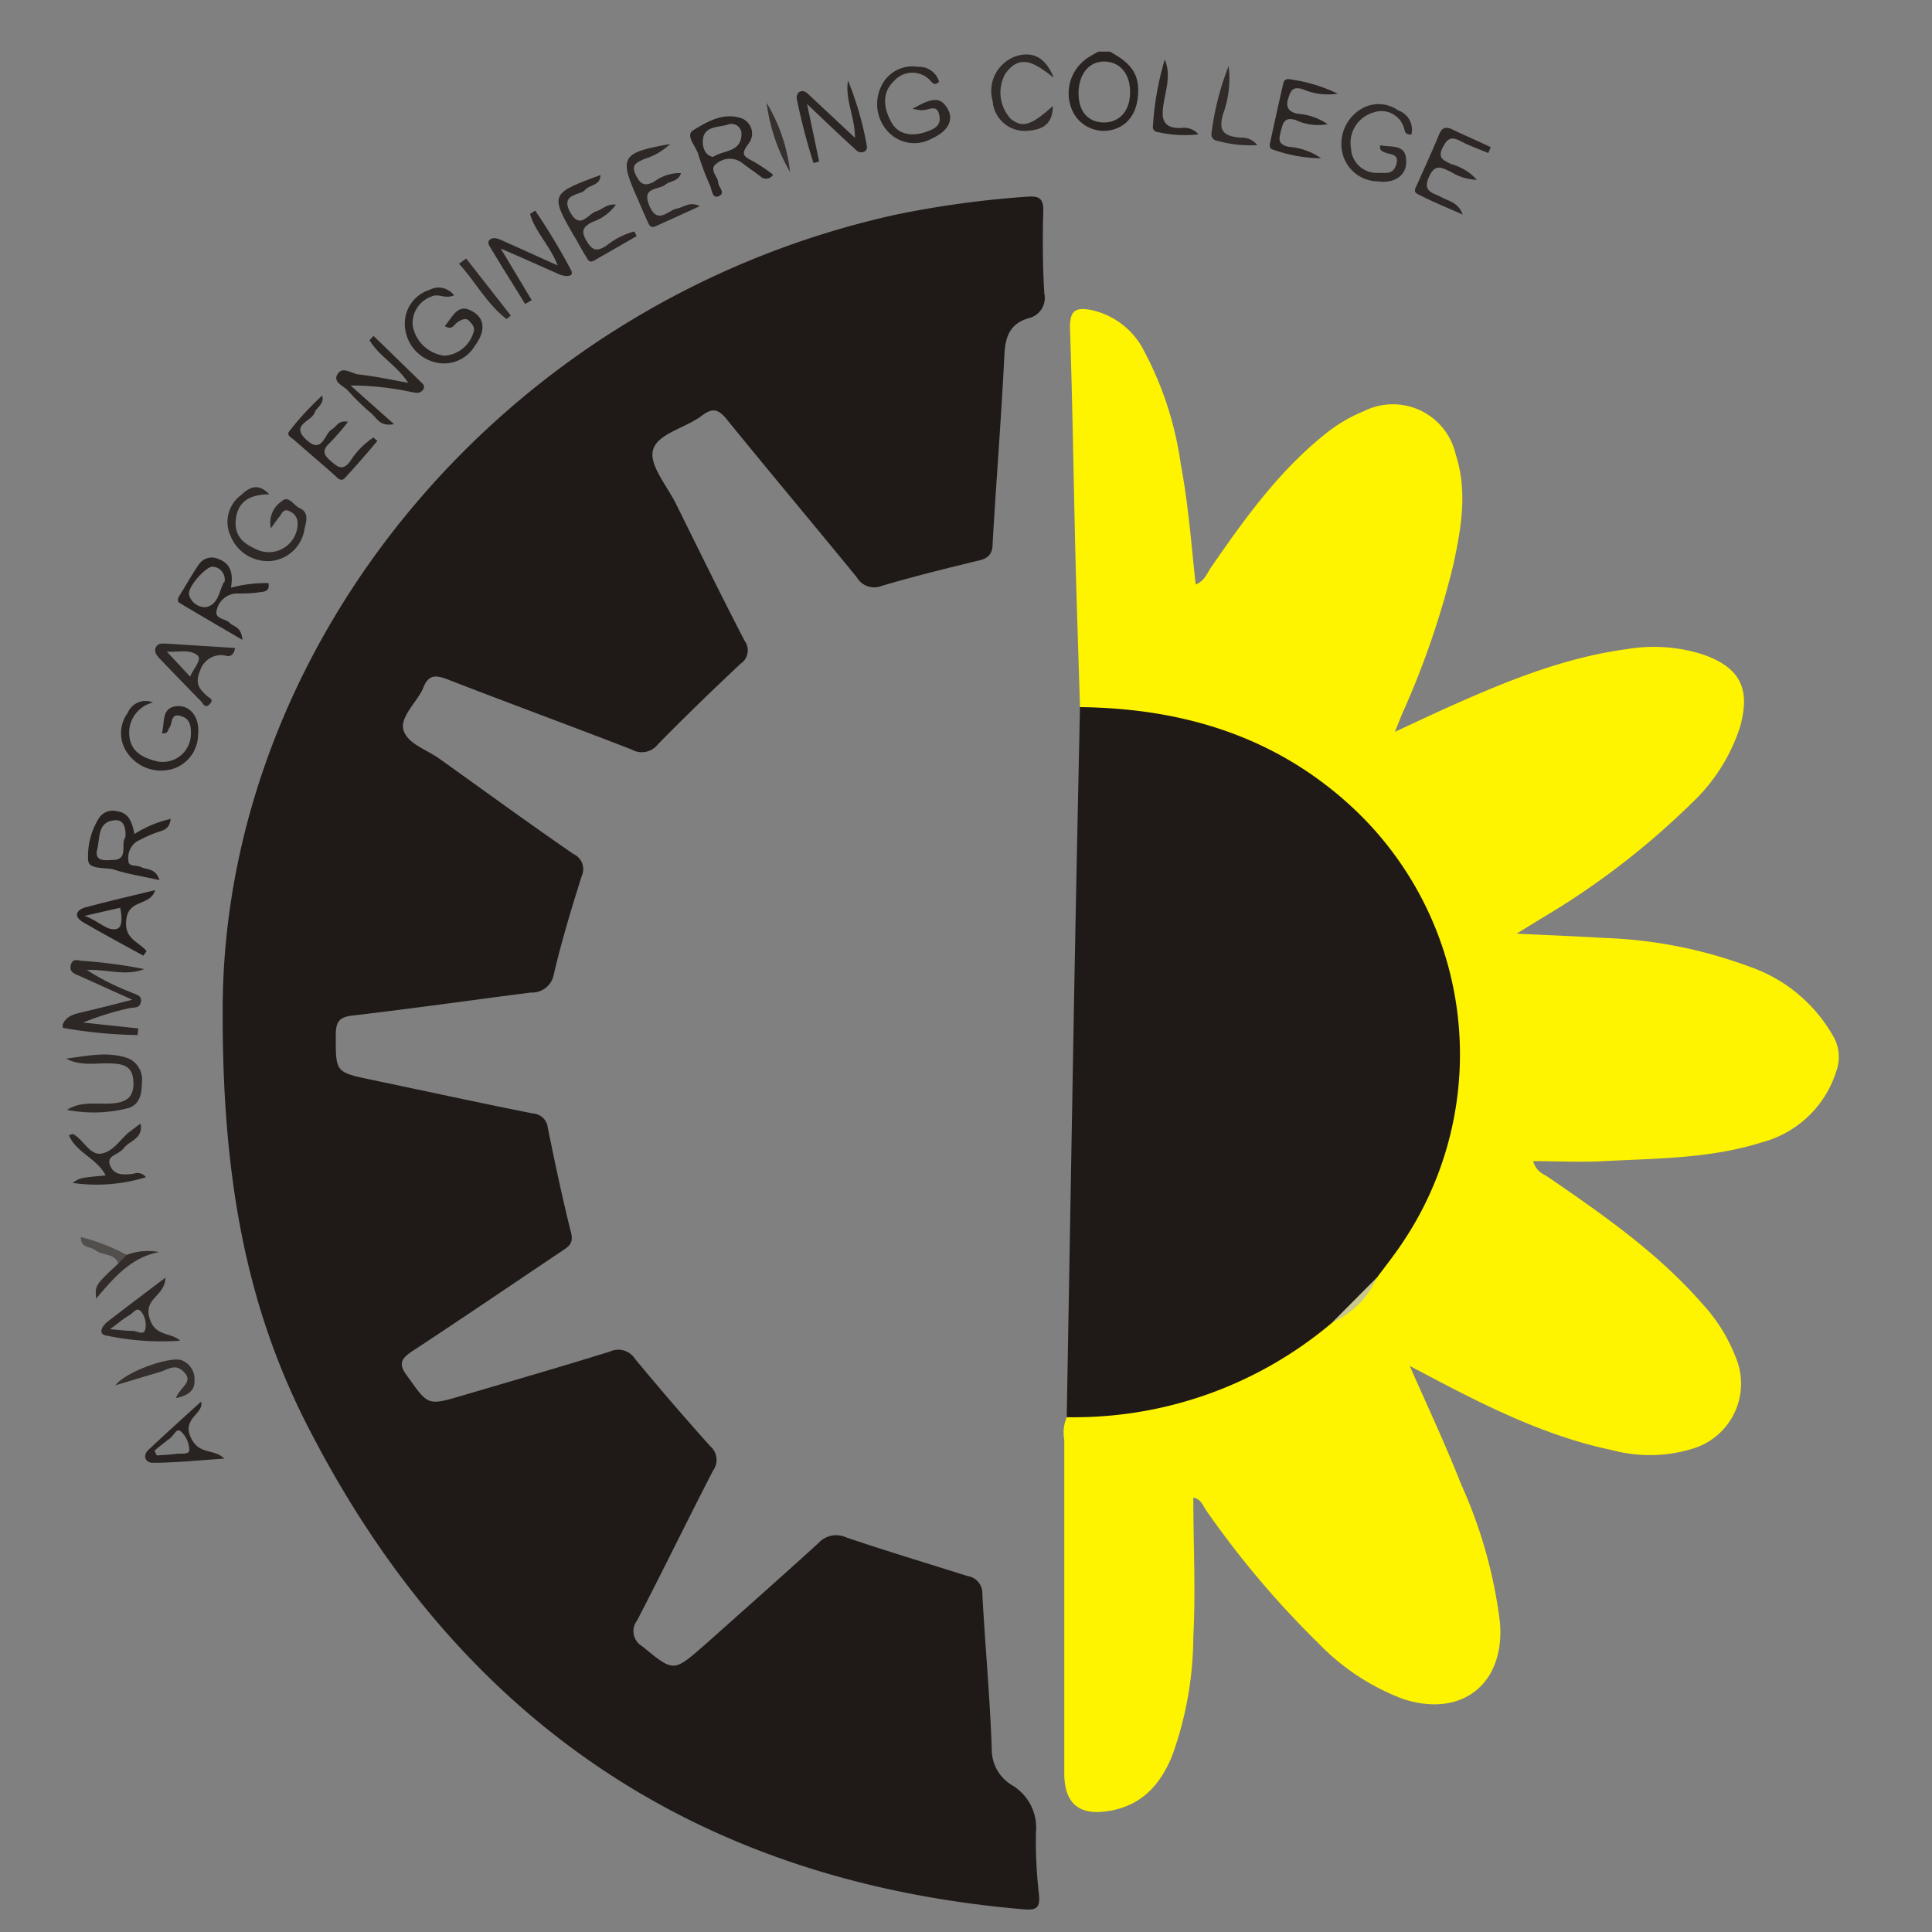 <svg id="Layer_1" data-name="Layer 1" xmlns="http://www.w3.org/2000/svg" viewBox="0 0 150 150"><rect x="0" y="0" width="150" height="150" fill="#808080" stroke="none"/><defs><style>.cls-1{fill:none;}.cls-2{fill:#2d2826;}.cls-3{fill:#1f1a17;}.cls-4{fill:#fef400;}.cls-5{fill:#2b2623;}.cls-6{fill:#2b2522;}.cls-7{fill:#2d2825;}.cls-8{fill:#2f2a28;}.cls-9{fill:#2f2a27;}.cls-10{fill:#2a2522;}.cls-11{fill:#2e2826;}.cls-12{fill:#2d2725;}.cls-13{fill:#2c2724;}.cls-14{fill:#302b28;}.cls-15{fill:#342f2c;}.cls-16{fill:#312c29;}.cls-17{fill:#322d2a;}.cls-18{fill:#36312e;}.cls-19{fill:#524e4c;}.cls-20{fill:#292421;}.cls-21{fill:#c8c790;}.cls-22{fill:#282320;}.cls-23{fill:#27221f;}.cls-24{fill:#2e2926;}.cls-25{fill:#25201d;}</style></defs><title>cl5</title><rect class="cls-1" width="150" height="150"/><path class="cls-2" d="M454.44,172.26c.34-.76,1.07-.82,1.75-1,1.13-.26,2.24-.55,3.65-.91l-4.12-1.86c-.37-.16-.79-.28-.65-.84s.57-.34.88-.32a37.27,37.27,0,0,1,4.81.64c-1.44.57-2.86,0-4.45.07a19.14,19.14,0,0,0,3.41,1.72c.33.18.89.21.79.75s-.53.41-.87.49a21.72,21.72,0,0,0-3.61,1.12l4.28.46-.06.51a35.61,35.61,0,0,1-5.81-.56Z" transform="translate(-449.57 -92.73)"/><path class="cls-3" d="M466.86,171.13c0-28.13,21.56-54.95,52.24-61.73A76.64,76.64,0,0,1,529.34,108c.9-.07,1.25.13,1.23,1.12-.06,2.13-.05,4.27.08,6.39a1.62,1.62,0,0,1-1.23,1.93c-1.45.43-1.8,1.44-1.87,2.86-.24,4.87-.63,9.72-.91,14.58,0,.79-.27,1.16-1,1.35-2.56.62-5.12,1.25-7.65,2a1.56,1.56,0,0,1-1.9-.68c-3.34-4.09-6.73-8.12-10.06-12.22-.63-.78-1.08-1-1.94-.35-1.29,1-3.5,1.4-3.83,2.72-.28,1.17,1.12,2.78,1.81,4.18,1.75,3.54,3.49,7.09,5.31,10.6a1.25,1.25,0,0,1-.32,1.79c-2.18,2.05-4.34,4.13-6.43,6.27a1.57,1.57,0,0,1-2,.39c-4.77-1.85-9.57-3.61-14.33-5.46-.92-.35-1.47-.36-1.87.66s-1.85,2.25-1.53,3.3,1.8,1.5,2.79,2.21c3.46,2.47,6.92,5,10.41,7.4a1.29,1.29,0,0,1,.63,1.72c-.79,2.51-1.55,5-2.16,7.6a1.71,1.71,0,0,1-1.77,1.43c-4.63.59-9.25,1.25-13.88,1.79-1.08.12-1.27.55-1.28,1.52,0,2.88-.06,2.87,2.8,3.47,4.16.87,8.32,1.78,12.5,2.61a1.23,1.23,0,0,1,1.16,1.11c.56,2.73,1.13,5.46,1.81,8.16.21.85-.23,1.08-.73,1.42-3.83,2.57-7.65,5.17-11.5,7.7-.91.59-1.26,1-.49,2,1.62,2.26,1.55,2.32,4.25,1.52,3.83-1.13,7.68-2.24,11.5-3.43a1.53,1.53,0,0,1,1.93.57c1.91,2.3,3.86,4.58,5.86,6.8a1.39,1.39,0,0,1,.21,1.86c-2,3.87-3.9,7.79-5.91,11.66a1.35,1.35,0,0,0,.41,2c2.43,2,2.41,2,4.72,0,3-2.67,6-5.33,8.94-8a1.86,1.86,0,0,1,2.16-.46c3.11,1.06,6.26,2,9.41,3a1.35,1.35,0,0,1,1.17,1.44c.22,4,.59,8,.73,12a3.22,3.22,0,0,0,1.62,2.83A3.83,3.83,0,0,1,530,235a36,36,0,0,0,.24,4.86c.09,1-.22,1.19-1.17,1.11-25.25-2.14-43.71-14.55-55.35-37C468.9,194.78,466.81,184.79,466.86,171.13Z" transform="translate(-449.57 -92.73)"/><path class="cls-4" d="M533.42,147.63c-.12-4-.26-8-.36-12-.14-5.83-.22-11.67-.42-17.5,0-1.36.51-1.53,1.61-1.34a6,6,0,0,1,4.17,3.24,26.36,26.36,0,0,1,2.83,8.78c.57,3,.81,6.12,1.15,9.3.71-.28.89-.89,1.21-1.35,2.57-3.72,5.2-7.39,8.76-10.26a11.89,11.89,0,0,1,3.12-1.86,5,5,0,0,1,7.1,3.37c.93,2.87.43,5.72-.18,8.55A65.76,65.76,0,0,1,558.5,148c-.18.4-.33.81-.63,1.55,1.55-.72,2.8-1.31,4.06-1.88,4.48-2,9-3.88,14-4.55a12.59,12.59,0,0,1,5.72.38c3,1,3.88,2.66,3,5.72A14,14,0,0,1,581,155a60.7,60.7,0,0,1-11.8,9.06l-1.88,1.16c2.48.12,4.6.2,6.73.33a35.71,35.71,0,0,1,11.29,2.21,11.92,11.92,0,0,1,6.62,5.53,3.21,3.21,0,0,1,.18,2.61,8.27,8.27,0,0,1-5.81,5.53c-4,1.26-8.1,1.23-12.2,1.45-1.8.1-3.61,0-5.53,0,.28.91.87,1,1.3,1.33,4.27,2.93,8.51,5.9,11.93,9.85a12.87,12.87,0,0,1,2.48,4,5.27,5.27,0,0,1-3.41,7.17,11.31,11.31,0,0,1-6.16.09c-5.07-1.06-9.65-3.34-14.18-5.73l-1.54-.81c1.43,3.23,2.81,6.19,4,9.21a36.79,36.79,0,0,1,3,10.65c.43,4.78-2.91,7.5-7.51,6a17.85,17.85,0,0,1-6.56-4.31A72.42,72.42,0,0,1,543.22,210c-.25-.34-.35-.85-1-1,0,3.63.19,7.2,0,10.78a27.6,27.6,0,0,1-1.63,9.23c-.88,2.18-2.27,3.82-4.74,4.29s-3.65-.51-3.65-2.91q0-12.94,0-25.88a3,3,0,0,1,.21-1.78,1.3,1.3,0,0,1,1.09-.44,31.51,31.51,0,0,0,19.3-7.1,8.43,8.43,0,0,0,3.48-3.47,32.23,32.23,0,0,0,5.58-11.56,25.81,25.81,0,0,0-12.34-28.06A35.29,35.29,0,0,0,534.85,148C534.35,148,533.82,148,533.42,147.63Z" transform="translate(-449.57 -92.73)"/><path class="cls-3" d="M533.42,147.63c7.74.09,14.81,2.14,20.69,7.37a26.19,26.19,0,0,1,4.21,34.42c-.58.86-1.23,1.67-1.85,2.51a14.84,14.84,0,0,1-3.46,3.48,31,31,0,0,1-20.62,7.35q.29-16.48.58-33Q533.18,158.71,533.42,147.63Z" transform="translate(-449.57 -92.73)"/><path class="cls-5" d="M492.87,113.34c-.62-1.58-1.74-2.59-2.15-4l.4-.26a48.59,48.59,0,0,1,2.79,4.63c.28.58-.52.49-.92.32-1.39-.61-2.76-1.24-4.54-2l2.4,4-.51.3c-.93-1.52-1.88-3-2.8-4.56a.39.39,0,0,1,0-.38c.31-.3.66-.14,1,0Z" transform="translate(-449.57 -92.73)"/><path class="cls-5" d="M512.73,105.39a47.66,47.66,0,0,1-1.3-5,.58.58,0,0,1,.18-.51c.31-.19.57,0,.8.24l3.54,3.31c0-1.63-.79-3-.54-4.44a24.82,24.82,0,0,1,1.46,5.06.39.39,0,0,1-.27.48c-.35.11-.56-.14-.77-.34-1.11-1-2.21-2.07-3.6-3.38l.94,4.46Z" transform="translate(-449.57 -92.73)"/><path class="cls-6" d="M481.26,122.45c-.9-1.38-2.27-2.06-3-3.31l.31-.33q1.9,1.84,3.8,3.7a.35.35,0,0,1,0,.53c-.24.28-.55.18-.84.13a22.51,22.51,0,0,0-4.74-.51l3.37,3c-1.1.21-1.34-.48-1.74-.82a17.45,17.45,0,0,1-1.85-1.8c-.34-.37-1.17-.62-.8-1.25s1-.12,1.55,0C478.6,121.93,479.83,122.19,481.26,122.45Z" transform="translate(-449.57 -92.73)"/><path class="cls-7" d="M520.41,101.18c1-.54,1.91-1.07,2.52-.31.83,1,.35,2-1,2.61a2.78,2.78,0,0,1-3.37-.48,3.15,3.15,0,0,1-.59-3.53,2.66,2.66,0,0,1,2.87-1.55,1.6,1.6,0,0,1,1.64,1.16c-.29.28-.45.16-.6,0A1.89,1.89,0,0,0,519,99c-1,.92-.82,2.14-.23,3.21s1.74,1.12,2.81.72c.47-.18,1.07-.42.93-1.18-.16-1-.8-.46-1.29-.47C521.05,101.31,520.87,101.26,520.41,101.18Z" transform="translate(-449.57 -92.73)"/><path class="cls-8" d="M559.15,103.18c-.32,0-.47-.09-.53-.34a1.83,1.83,0,0,0-2.46-1.36,2.44,2.44,0,0,0-1.7,2.74,2,2,0,0,0,2.13,1.93c.53,0,1.13.14,1.37-.6.31-.93-.49-.79-.91-1-.17-.09-.4-.14-.32-.54.79.16,1.91-.08,2,1,.17,1.26-.81,2-2.2,1.8a2.85,2.85,0,0,1-2.7-2.07,3.14,3.14,0,0,1,1.17-3.38,2.62,2.62,0,0,1,3.12-.06A1.58,1.58,0,0,1,559.15,103.18Z" transform="translate(-449.57 -92.73)"/><path class="cls-9" d="M470.48,131.11c-1.49,0-2.45.55-2.6,1.94s.7,1.94,1.73,2.39a2.24,2.24,0,0,0,3.07-2.09,1,1,0,0,0-.64-.93c-.47-.24-.59.2-.8.46s-.34.45-.64.87a2,2,0,0,1,.84-2.1c.53-.5.92.31,1.38.52.74.33.55,1,.4,1.58a2.93,2.93,0,0,1-2.65,2.54,3.12,3.12,0,0,1-3.12-2,2.58,2.58,0,0,1,.85-3.13C468.84,130.65,469.55,130.13,470.48,131.11Z" transform="translate(-449.57 -92.73)"/><path class="cls-5" d="M484.82,115.66c-.7.31-1.23-.18-1.74.09a2.19,2.19,0,0,0-1.47,2.25,2.86,2.86,0,0,0,2.46,2.35,2.53,2.53,0,0,0,2.25-1.78c.17-.42-.09-.67-.33-.93s-.59-.1-.89.1-.4.65-1,.31c.56-.63.95-1.69,1.92-1.26,1.23.54,1.3,1.61.41,2.8a2.78,2.78,0,0,1-3.18,1.24A3.09,3.09,0,0,1,481,117.9a2.73,2.73,0,0,1,1.91-2.66A1.49,1.49,0,0,1,484.82,115.66Z" transform="translate(-449.57 -92.73)"/><path class="cls-10" d="M461.45,147.27a2.41,2.41,0,0,0-1.83,2.66c.13,1.14,1,1.6,1.95,1.86a2.18,2.18,0,0,0,2.82-2.13c0-.59-.06-1.1-.73-1.32-.85-.29-.69.5-.91.85s-.13.49-.61.48c.23-.81-.05-1.93,1.05-2.1s1.92.83,1.76,2.21a2.81,2.81,0,0,1-1.95,2.64,3.18,3.18,0,0,1-3.52-1.2,2.64,2.64,0,0,1,0-3.13A1.5,1.5,0,0,1,461.45,147.27Z" transform="translate(-449.57 -92.73)"/><path class="cls-11" d="M502.44,106.17c-.2.67-.84.59-1.2.89-.54.44-1.89.15-1.25,1.65s1.43.35,2.15.21c.55-.11,1-.58,1.76-.18-1.15.52-2.29,1.05-3.44,1.56-.41.18-.52-.16-.64-.43-.25-.55-.49-1.11-.73-1.67-1.47-3.3-1.31-3.6,2.51-4.29a5,5,0,0,1-2,1.16c-.58.27-1.1.44-.64,1.3.36.69.65.84,1.38.48A3.3,3.3,0,0,1,502.44,106.17Z" transform="translate(-449.57 -92.73)"/><path class="cls-12" d="M499,111.06l-3.3,1.9c-.42.24-.53-.16-.67-.38-.31-.46-.56-1-.84-1.44-1.93-3.34-1.91-3.37,2-4.82,0,.83-.87.75-1.2,1.16s-1.94.27-1.16,1.71,1.39.13,2.05-.06c.45-.13.8-.59,1.51-.51a3.77,3.77,0,0,1-1.84,1.35c-.73.38-.9.7-.43,1.48s.81.8,1.51.37a5.92,5.92,0,0,1,2.19-1.12Z" transform="translate(-449.57 -92.73)"/><path class="cls-10" d="M476.59,125.48a19,19,0,0,1-1.44,1.66c-.63.59-.42.94.14,1.42s.9.71,1.46,0a6.06,6.06,0,0,1,1.81-1.86l.31.26c-.83,1-1.64,1.91-2.49,2.85-.36.4-.62,0-.87-.22-1-.89-2.08-1.79-3.1-2.7-.2-.18-.64-.35-.37-.69a22.19,22.19,0,0,1,2.55-2.76c.16.71-.45.9-.6,1.34-.24.68-1.9.92-.64,2.09s1.38-.46,2-.81C475.7,125.85,475.85,125.33,476.59,125.48Z" transform="translate(-449.57 -92.73)"/><path class="cls-7" d="M565.12,104.61c-.72-.3-1.46-.56-2.15-.92s-1-.26-1.38.47c-.44.88.07,1,.64,1.31a4.06,4.06,0,0,1,2,1.22,4,4,0,0,1-2-.61c-.71-.32-1.24-.71-1.73.42s.33,1.19.94,1.52,1.36.42,1.69,1.37c-1.17-.53-2.36-1-3.51-1.6-.37-.18-.12-.53,0-.79.55-1.25,1.13-2.49,1.65-3.76.24-.61.53-.73,1.12-.43,1,.48,2,.9,2.92,1.35Z" transform="translate(-449.57 -92.73)"/><path class="cls-5" d="M553.43,100a4.89,4.89,0,0,1-2.73-.35c-.8-.23-.93.15-1.12.75s0,1,.7,1.16a4.74,4.74,0,0,1,2.37.81,4.05,4.05,0,0,1-2.48-.32c-.91-.28-1,.27-1.16.89s-.22,1,.61,1.19a5,5,0,0,1,2.52.89,11.58,11.58,0,0,1-3.86-.72c-.08,0-.15-.27-.12-.39q.51-2.37,1.05-4.74a.38.38,0,0,1,.47-.29A12.49,12.49,0,0,1,553.43,100Z" transform="translate(-449.57 -92.73)"/><path class="cls-13" d="M460.9,184.13a13,13,0,0,1-5.7.44c.6-.4.6-.4,2.57-.58-.66-1.33-2.29-1.76-2.85-3.12.17-.05.27-.12.33-.09.81.43,1.3,1.69,2.22,1.51s1.41-1.07,2.11-1.65l.9-.68c.23,1.19-.85,1.32-1.29,1.9s-1.39.55-1.07,1.36,1.12.73,1.85.63A.81.81,0,0,1,460.9,184.13Z" transform="translate(-449.57 -92.73)"/><path class="cls-9" d="M454.77,178.9c1.06-.68,2.22-.43,3.34-.49s1.87-.36,1.82-1.67-.86-1.42-1.87-1.45-2.26.23-3.35-.37c1.62-.2,3.27-.6,4.87,0a1.81,1.81,0,0,1,1,1.92c0,.8-.16,1.62-1,1.91A10.8,10.8,0,0,1,454.77,178.9Z" transform="translate(-449.57 -92.73)"/><path class="cls-14" d="M531.38,98.76c-1.31-1-2.55-2-3.76-.3a3,3,0,0,0,.43,3.5c.91.72,1.58.52,3.26-1,0,1.2-.57,1.8-1.82,1.91a2.5,2.5,0,0,1-2.85-2.29,2.86,2.86,0,0,1,1.88-3.51C529.8,96.71,530.75,97.2,531.38,98.76Z" transform="translate(-449.57 -92.73)"/><path class="cls-15" d="M463.23,201.28c.3-.85,1.37-1.22.65-2s-1.32-.16-2,0c-1,.29-2.07.63-3.34,1,.8-1.08,4.28-2.27,5.13-1.94a1.55,1.55,0,0,1,1,1.56C464.71,200.64,464.26,201.06,463.23,201.28Z" transform="translate(-449.57 -92.73)"/><path class="cls-16" d="M547.19,104a9.65,9.65,0,0,1-3.12-.34.5.5,0,0,1-.45-.5,21.59,21.59,0,0,1,1.34-5.3,8.08,8.08,0,0,1-.43,3.73c-.44,1.47.25,1.73,1.39,1.83A1.48,1.48,0,0,1,547.19,104Z" transform="translate(-449.57 -92.73)"/><path class="cls-5" d="M540,97.35c.5,1.17.09,2.33-.09,3.44s-.1,1.92,1.35,1.88a1.45,1.45,0,0,1,1.35.49,9.38,9.38,0,0,1-3.17-.18.38.38,0,0,1-.36-.41A23.24,23.24,0,0,1,540,97.35Z" transform="translate(-449.57 -92.73)"/><path class="cls-17" d="M459.41,190.16a4.58,4.58,0,0,1,2.51-.22c-2.2.42-3.51,2-4.89,3.62-.08-1.05-.08-1.05,1.73-2.73C458.87,190.51,458.79,190,459.41,190.16Z" transform="translate(-449.57 -92.73)"/><path class="cls-11" d="M485.76,112.8l3.47,4.43-.33.27c-1.54-1.17-2.41-2.9-3.69-4.29Z" transform="translate(-449.57 -92.73)"/><path class="cls-18" d="M509.09,100.72a13.14,13.14,0,0,1,1.82,5.37A14.44,14.44,0,0,1,509.09,100.72Z" transform="translate(-449.57 -92.73)"/><path class="cls-19" d="M459.41,190.16l-.65.67c-.3-.81-1.18-.6-1.73-1s-1.16-.15-1.19-1.06A15.79,15.79,0,0,1,459.41,190.16Z" transform="translate(-449.57 -92.73)"/><path class="cls-20" d="M535.75,96.74h-.91c-.35.2-.71.38-1,.61a3.3,3.3,0,0,0-1,4,2.69,2.69,0,0,0,3,1.48c1.38-.32,2.1-1.46,2.1-3.1S536.91,97.4,535.75,96.74Zm-.44,5.5c-1.25,0-2-.84-2-2.27s.78-2.48,2-2.46,2,.95,2,2.37S536.53,102.22,535.31,102.24Z" transform="translate(-449.57 -92.73)"/><path class="cls-21" d="M553,195.41l3.46-3.48A6.79,6.79,0,0,1,553,195.41Z" transform="translate(-449.57 -92.73)"/><path class="cls-22" d="M470.41,138a10.55,10.55,0,0,0-2.91.36c.19-1.09,0-1.89-1-2.24a1.21,1.21,0,0,0-1.49.43c-.55.79-1,1.63-1.52,2.45-.12.2-.17.41,0,.53,1.55.93,3.11,1.83,4.9,2.88-.09-1.06-.69-1-1-1.33s-1.16-.27-1-.95a1.65,1.65,0,0,1,1.5-1.32c.61,0,1.22,0,1.82-.1C470.17,138.67,470.53,138.6,470.41,138Zm-3.46-.06c-.36.64-.41,1.74-1.4,1.93a1.29,1.29,0,0,1-1.31-1c-.08-.62,1.4-2.25,1.88-2.14A1,1,0,0,1,467,137.93Z" transform="translate(-449.57 -92.73)"/><path class="cls-10" d="M508,105.23c-.68-.35-.94-.51-.33-1.32a1.27,1.27,0,0,0-.76-2.06c-1.3-.35-2.52.38-3.53,1-.63.4.23,1.24.41,1.88a20.56,20.56,0,0,0,.91,2.41c.14.33.17,1,.62.84.67-.25,0-.73,0-1.12s-.78-1-.09-1.45a1.59,1.59,0,0,1,2,0c.44.34.9.65,1.36,1a.63.63,0,0,0,1-.12A13,13,0,0,0,508,105.23Zm-3-.3c-.79-.11-.9-.93-.86-1.34.11-1.14,1.29-.94,2-1.21a.78.78,0,0,1,1,.8C507.09,104.58,505.72,104.37,504.91,104.93Z" transform="translate(-449.57 -92.73)"/><path class="cls-23" d="M460.13,158.1a11.38,11.38,0,0,1,1.5-.7c.47-.19,1.09-.18,1.19-1.09a8.93,8.93,0,0,0-2.81,1.17c-.19-.89-.4-1.62-1.33-1.76a1.3,1.3,0,0,0-1.37.44,5.56,5.56,0,0,0-.9,3.3c0,.84,1.33.57,2.06.8,1,.33,2.13.5,3.48.8-.3-.95-1-.79-1.41-1s-1,0-1-.5A1.55,1.55,0,0,1,460.13,158.1Zm-.83-.34c-.4.47.31,1.75-1,1.74-.42,0-1.44.21-1.18-.83.22-.84,0-2.1,1.29-2.25C459.14,156.32,459.38,156.93,459.3,157.76Z" transform="translate(-449.57 -92.73)"/><path class="cls-2" d="M462.48,142.7c-.3,0-.61-.07-.8.27s.06.66.3.91c1.06,1.1,2.11,2.19,3.18,3.28.17.17.31.62.68.25s0-.48-.16-.62c-.65-.57-1-1-.57-2a1.7,1.7,0,0,1,2.12-1.12c.25,0,.5-.08.59-.63Zm1.85,2.56-1.81-1.94c.83.08,1.78-.23,2.39.3C465.27,143.94,464.59,144.65,464.33,145.26Z" transform="translate(-449.57 -92.73)"/><path class="cls-24" d="M461.16,195c-.4-1.5,1.24-1.66,1.25-3.07-1.67,1.26-3.07,2.32-4.47,3.4-.43.33-.84,1-.07,1.1a20.42,20.42,0,0,0,5.69.39C462.8,196.13,461.57,196.54,461.16,195Zm-.29.85c-.1.64-.63.21-1,.21-.5,0-1-.07-1.76-.13.65-.47,1-.8,1.45-1.05s.59-.74,1-.29A1.78,1.78,0,0,1,460.87,195.86Z" transform="translate(-449.57 -92.73)"/><path class="cls-25" d="M461.62,161.84c-1.94.47-3.69.87-5.42,1.34-.75.21-.91.72-.18,1.15,1.54.9,3.12,1.74,4.68,2.6l.25-.35c-.6-.76-1.79-.92-1.57-2.5S461.22,163.11,461.62,161.84Zm-2.91,3c-.84.24-1.44-.62-2.58-1l2.77-.63C459.05,163.85,459.07,164.7,458.71,164.8Z" transform="translate(-449.57 -92.73)"/><path class="cls-20" d="M464.36,204.28c-.64-1.45,1.08-1.81.82-2.73-1.36,1.24-2.74,2.48-4.09,3.75-.48.46-.21,1,.32,1,1.86,0,3.72-.21,5.58-.32C466.16,205.15,465,205.75,464.36,204.28Zm-1.12,1.33c-.5.07-1,.08-1.49.12l-.19-.37c.38-.31.76-.63,1.16-.92s.54-.87.9-.57a2.06,2.06,0,0,1,.65,1.44C464.26,205.69,463.61,205.56,463.24,205.61Z" transform="translate(-449.57 -92.73)"/></svg>